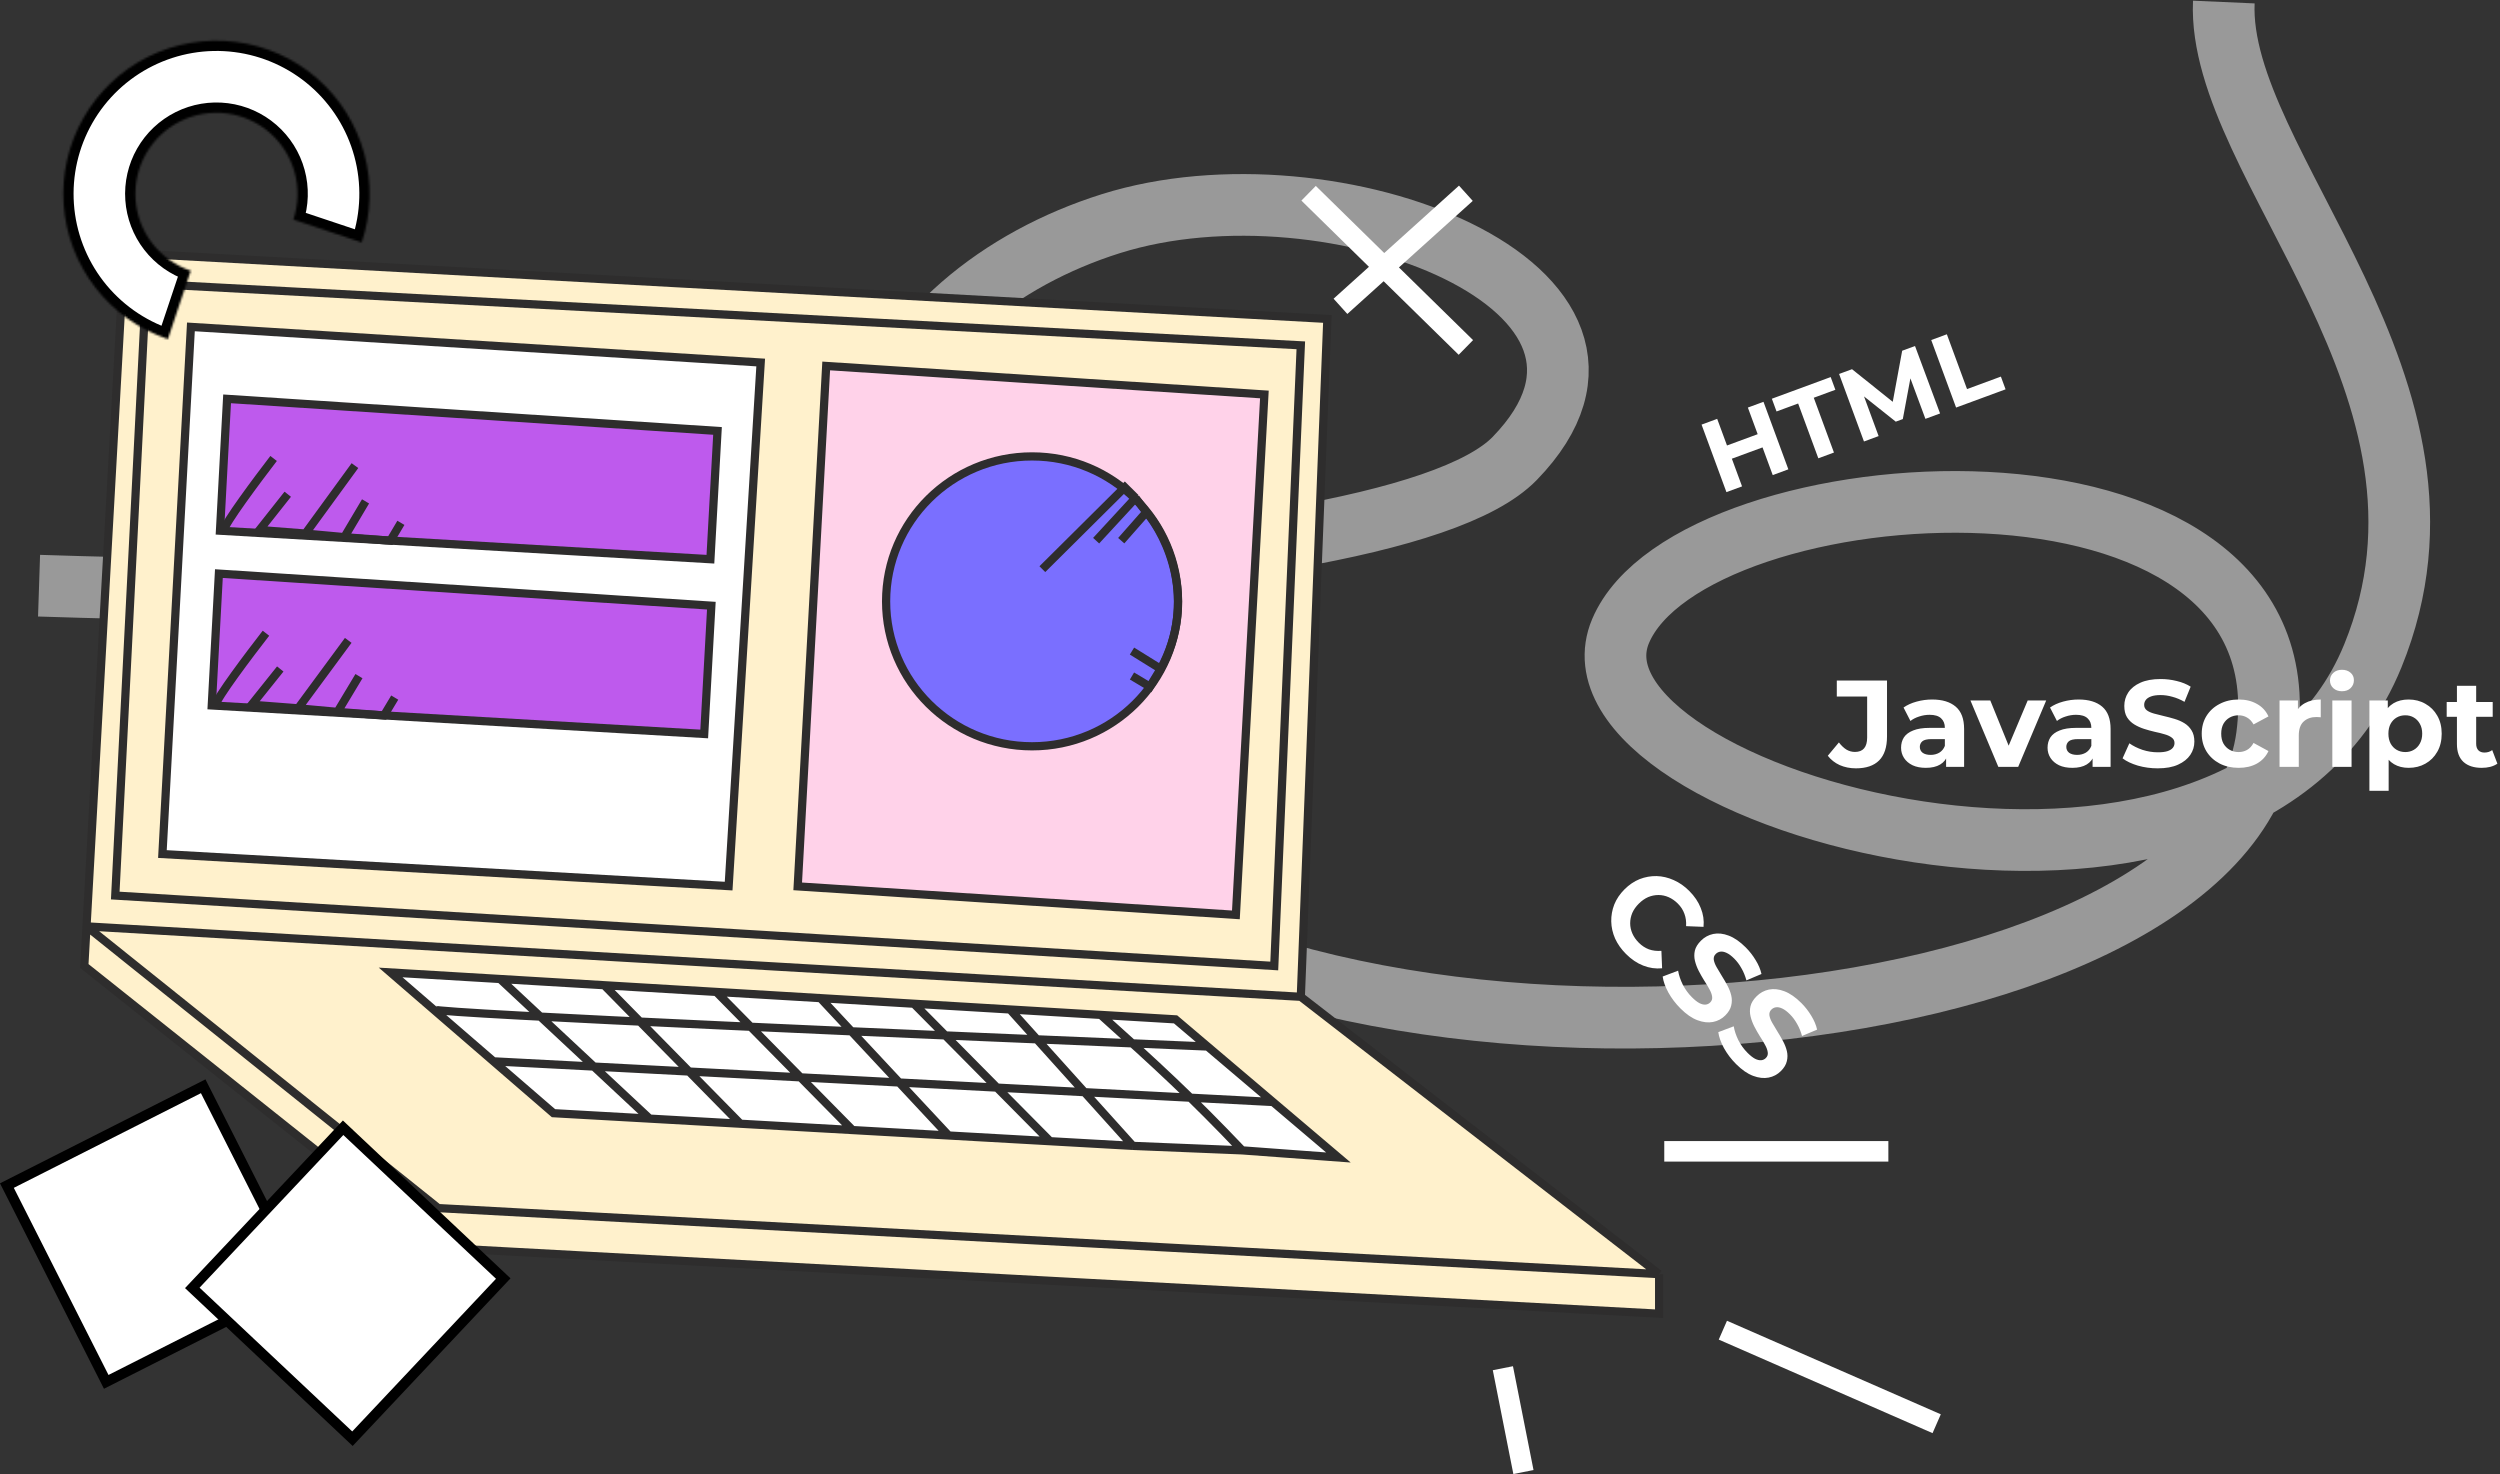 <svg width="1216" height="717" viewBox="0 0 1216 717" fill="none" xmlns="http://www.w3.org/2000/svg">
<rect x="0" y="0" width="1216" height="717" fill="#333333" stroke="none"/>
<path d="M19 284.875C231.432 291.871 672.391 289.286 736.771 222.977C817.245 140.092 647.799 74.993 540.334 108.787C432.868 142.582 352.893 256.772 494.348 402.978C635.803 549.185 1082.16 511.477 1102.65 358.156C1123.15 204.835 822.743 225.468 788.254 306.93C753.765 388.393 1087.66 481.951 1154.14 319.025C1207.32 188.685 1078.16 80.329 1081.66 1" stroke="white" stroke-opacity="0.5" stroke-width="30"/>
<path d="M60.365 123L645.624 155.116L632.713 484.842L807 619.73V639L213.135 606.884L41 469.855L42.076 450.585L60.365 123Z" fill="#FFF1CC"/>
<path d="M632.713 484.842L645.624 155.116L60.365 123L42.076 450.585M632.713 484.842L807 619.73M632.713 484.842C629.271 484.842 237.521 462.004 42.076 450.585M807 619.73V639L213.135 606.884L41 469.855L42.076 450.585M807 619.73L213.135 587.614L42.076 450.585M71.124 137.988L56.062 435.598L619.803 469.855L632.713 167.963L71.124 137.988Z" stroke="#2E2D2D" stroke-width="4"/>
<path d="M79 415.408L92.857 159L370 176.325L354.411 431L79 415.408Z" fill="white" stroke="#2E2D2D" stroke-width="4"/>
<path d="M388 431.13L401.863 178L615 191.87L601.137 445L388 431.13Z" fill="#FFD2E9" stroke="#2E2D2D" stroke-width="4"/>
<path d="M107 258.133L110.457 194L349 209.6L345.543 272L107 258.133Z" fill="#BE5AED" stroke="#2E2D2D" stroke-width="4"/>
<path d="M103 343.133L106.471 279L346 294.6L342.529 357L103 343.133Z" fill="#BE5AED" stroke="#2E2D2D" stroke-width="4"/>
<path d="M109 257.783C109 255 125.053 233.435 133.08 223M139.96 240.391L126.2 257.783L148.56 259.522M148.56 259.522L172.64 226.478M148.56 259.522L167.48 261.261M167.48 261.261L177.8 243.87M167.48 261.261L189.84 263L195 254.304" stroke="#2E2D2D" stroke-width="4"/>
<path d="M105 342.783C105 340 121.24 318.435 129.36 308M136.32 325.391L122.4 342.783L145.02 344.522M145.02 344.522L169.38 311.478M145.02 344.522L164.16 346.261M164.16 346.261L174.6 328.87M164.16 346.261L186.78 348L192 339.304" stroke="#2E2D2D" stroke-width="4"/>
<path d="M573 292.5C573 331.423 541.225 363 502 363C462.775 363 431 331.423 431 292.5C431 253.577 462.775 222 502 222C541.225 222 573 253.577 573 292.5Z" fill="#7A6FFF" stroke="#2E2D2D" stroke-width="4"/>
<path d="M507 276.839C507 276.839 531.447 252.558 547.111 237L552.343 242.196M552.343 242.196L533.159 262.982M552.343 242.196L557.574 249.125M557.574 249.125L545.367 262.982M557.574 249.125C567.457 260.673 582.687 292.082 564.55 325.339M564.55 325.339L550.599 316.679M564.55 325.339L559.318 334L550.599 328.804" stroke="#2E2D2D" stroke-width="4"/>
<path d="M190 473L243.242 476.182L293.887 479.209L348.428 482.468L399.073 485.495L444.524 488.211L491.273 491.005L535.425 493.644L571.786 495.817L587.369 509.033L619.185 536.017L651 563L604.207 559.538L551.008 557.356L510.752 555.084L461.406 552.299L414.656 549.66L360.115 546.581L315.963 544.089L269.214 541.451L240.025 516.228L210.836 491.005L190 473Z" fill="white"/>
<path d="M243.242 476.182L190 473L210.836 491.005M243.242 476.182L315.963 544.089M243.242 476.182L293.887 479.209M315.963 544.089L269.214 541.451L240.025 516.228M315.963 544.089L360.115 546.581M360.115 546.581L293.887 479.209M360.115 546.581L414.656 549.66M293.887 479.209L348.428 482.468M348.428 482.468L414.656 549.66M348.428 482.468L399.073 485.495M414.656 549.66L461.406 552.299M461.406 552.299L399.073 485.495M461.406 552.299L510.752 555.084M399.073 485.495L444.524 488.211M444.524 488.211L510.752 555.084M444.524 488.211L491.273 491.005M510.752 555.084L551.008 557.356M551.008 557.356L491.273 491.005M551.008 557.356L604.207 559.538M491.273 491.005L535.425 493.644M604.207 559.538L651 563L619.185 536.017M604.207 559.538C579.944 533.969 562.613 518 535.425 493.644M535.425 493.644L571.786 495.817L587.369 509.033M210.836 491.005C213.279 493.116 462.876 503.903 587.369 509.033M210.836 491.005L240.025 516.228M587.369 509.033L619.185 536.017M619.185 536.017L240.025 516.228" stroke="#2E2D2D" stroke-width="4"/>
<path d="M850.161 198.239L857.762 195.439L869.857 228.283L862.257 231.082L850.161 198.239ZM847.336 236.577L839.735 239.376L827.64 206.533L835.24 203.733L847.336 236.577ZM857.86 217.409L841.814 223.318L839.447 216.891L855.493 210.981L857.86 217.409ZM884.431 222.915L874.616 196.265L864.107 200.136L861.826 193.943L890.446 183.402L892.727 189.595L882.217 193.466L892.032 220.116L884.431 222.915ZM906.632 214.739L894.536 181.896L900.823 179.58L923.341 197.609L920.01 198.836L925.221 170.595L931.461 168.297L943.651 201.105L936.519 203.732L928.403 181.838L929.717 181.354L925.528 203.837L922.103 205.098L904.099 190.789L905.694 190.201L913.764 212.113L906.632 214.739ZM951.443 198.236L939.348 165.392L946.948 162.593L956.763 189.243L973.232 183.178L975.513 189.371L951.443 198.236Z" fill="white"/>
<path d="M790.881 464.013C788.59 461.722 786.823 459.219 785.578 456.503C784.39 453.788 783.768 451.016 783.711 448.188C783.655 445.359 784.15 442.602 785.196 439.915C786.271 437.256 787.926 434.809 790.16 432.575C792.395 430.34 794.841 428.686 797.5 427.611C800.187 426.565 802.945 426.07 805.773 426.126C808.63 426.211 811.402 426.862 814.089 428.078C816.804 429.266 819.321 431.019 821.64 433.339C824.214 435.912 826.081 438.684 827.241 441.654C828.457 444.624 828.91 447.679 828.598 450.818L820.113 450.479C820.255 448.301 819.986 446.307 819.307 444.497C818.657 442.658 817.596 441.004 816.125 439.533C814.739 438.147 813.24 437.1 811.628 436.393C810.016 435.686 808.361 435.333 806.664 435.333C804.967 435.333 803.298 435.672 801.658 436.351C800.045 437.058 798.532 438.119 797.118 439.533C795.704 440.947 794.643 442.46 793.936 444.072C793.257 445.713 792.918 447.382 792.918 449.079C792.918 450.776 793.271 452.43 793.978 454.043C794.686 455.655 795.732 457.154 797.118 458.54C798.589 460.011 800.229 461.085 802.039 461.764C803.878 462.415 805.9 462.655 808.106 462.486L808.446 470.971C805.306 471.282 802.237 470.844 799.239 469.656C796.27 468.496 793.484 466.615 790.881 464.013ZM817.376 490.508C815 488.132 813.035 485.544 811.479 482.744C809.952 479.915 809.032 477.327 808.721 474.98L816.231 472.137C816.598 474.315 817.348 476.564 818.479 478.883C819.667 481.202 821.152 483.253 822.934 485.035C824.292 486.393 825.508 487.354 826.583 487.92C827.714 488.486 828.718 488.726 829.595 488.641C830.472 488.556 831.221 488.203 831.844 487.58C832.636 486.788 832.947 485.855 832.777 484.78C832.636 483.677 832.197 482.475 831.462 481.174C830.755 479.845 829.906 478.43 828.916 476.931C827.983 475.432 827.092 473.863 826.243 472.222C825.423 470.61 824.815 468.984 824.419 467.343C824.023 465.703 824.009 464.048 824.377 462.379C824.773 460.739 825.763 459.126 827.347 457.543C829.044 455.845 831.038 454.757 833.329 454.276C835.676 453.795 838.179 454.064 840.838 455.082C843.553 456.1 846.311 458.009 849.111 460.809C850.978 462.676 852.59 464.741 853.948 467.004C855.334 469.238 856.281 471.487 856.79 473.749L849.451 476.847C848.857 474.669 848.051 472.703 847.032 470.949C846.042 469.167 844.883 467.612 843.553 466.282C842.224 464.953 840.98 464.02 839.82 463.482C838.66 462.945 837.642 462.747 836.765 462.888C835.917 463.001 835.167 463.383 834.517 464.034C833.753 464.797 833.442 465.731 833.583 466.834C833.753 467.909 834.205 469.097 834.941 470.398C835.676 471.699 836.511 473.099 837.444 474.598C838.406 476.125 839.311 477.681 840.159 479.265C841.036 480.877 841.672 482.503 842.068 484.144C842.464 485.784 842.464 487.425 842.068 489.065C841.701 490.734 840.739 492.346 839.183 493.902C837.515 495.571 835.521 496.631 833.201 497.084C830.882 497.537 828.365 497.254 825.649 496.235C822.962 495.245 820.205 493.336 817.376 490.508ZM844.431 517.563C842.056 515.187 840.09 512.599 838.534 509.799C837.007 506.971 836.088 504.383 835.776 502.035L843.286 499.192C843.654 501.37 844.403 503.619 845.535 505.938C846.722 508.257 848.207 510.308 849.989 512.09C851.347 513.448 852.563 514.409 853.638 514.975C854.769 515.541 855.773 515.781 856.65 515.696C857.527 515.611 858.277 515.258 858.899 514.636C859.691 513.844 860.002 512.91 859.832 511.835C859.691 510.732 859.252 509.53 858.517 508.229C857.81 506.9 856.961 505.486 855.971 503.987C855.038 502.487 854.147 500.918 853.299 499.277C852.478 497.665 851.87 496.039 851.474 494.398C851.078 492.758 851.064 491.103 851.432 489.434C851.828 487.794 852.818 486.182 854.402 484.598C856.099 482.901 858.093 481.812 860.384 481.331C862.731 480.85 865.235 481.119 867.893 482.137C870.609 483.155 873.366 485.064 876.166 487.865C878.033 489.731 879.645 491.796 881.003 494.059C882.389 496.293 883.336 498.542 883.846 500.805L876.506 503.902C875.912 501.724 875.106 499.758 874.087 498.004C873.098 496.223 871.938 494.667 870.609 493.338C869.279 492.008 868.035 491.075 866.875 490.537C865.715 490 864.697 489.802 863.82 489.943C862.972 490.057 862.222 490.438 861.572 491.089C860.808 491.853 860.497 492.786 860.638 493.889C860.808 494.964 861.261 496.152 861.996 497.453C862.731 498.754 863.566 500.154 864.499 501.653C865.461 503.18 866.366 504.736 867.214 506.32C868.091 507.932 868.728 509.559 869.124 511.199C869.52 512.84 869.52 514.48 869.124 516.12C868.756 517.789 867.794 519.401 866.239 520.957C864.57 522.626 862.576 523.687 860.256 524.139C857.937 524.592 855.42 524.309 852.705 523.291C850.018 522.301 847.26 520.391 844.431 517.563Z" fill="white"/>
<path d="M902.72 373.72C899.88 373.72 897.26 373.2 894.86 372.16C892.5 371.08 890.56 369.56 889.04 367.6L894.44 361.12C895.6 362.64 896.82 363.8 898.1 364.6C899.38 365.36 900.76 365.74 902.24 365.74C906.2 365.74 908.18 363.42 908.18 358.78V338.8H893.42V331H917.84V358.24C917.84 363.44 916.56 367.32 914 369.88C911.44 372.44 907.68 373.72 902.72 373.72ZM946.581 373V366.7L945.981 365.32V354.04C945.981 352.04 945.361 350.48 944.121 349.36C942.921 348.24 941.061 347.68 938.541 347.68C936.821 347.68 935.121 347.96 933.441 348.52C931.801 349.04 930.401 349.76 929.241 350.68L925.881 344.14C927.641 342.9 929.761 341.94 932.241 341.26C934.721 340.58 937.241 340.24 939.801 340.24C944.721 340.24 948.541 341.4 951.261 343.72C953.981 346.04 955.341 349.66 955.341 354.58V373H946.581ZM936.741 373.48C934.221 373.48 932.061 373.06 930.261 372.22C928.461 371.34 927.081 370.16 926.121 368.68C925.161 367.2 924.681 365.54 924.681 363.7C924.681 361.78 925.141 360.1 926.061 358.66C927.021 357.22 928.521 356.1 930.561 355.3C932.601 354.46 935.261 354.04 938.541 354.04H947.121V359.5H939.561C937.361 359.5 935.841 359.86 935.001 360.58C934.201 361.3 933.801 362.2 933.801 363.28C933.801 364.48 934.261 365.44 935.181 366.16C936.141 366.84 937.441 367.18 939.081 367.18C940.641 367.18 942.041 366.82 943.281 366.1C944.521 365.34 945.421 364.24 945.981 362.8L947.421 367.12C946.741 369.2 945.501 370.78 943.701 371.86C941.901 372.94 939.581 373.48 936.741 373.48ZM971.986 373L958.426 340.72H968.086L979.366 368.5H974.566L986.266 340.72H995.266L981.646 373H971.986ZM1017.83 373V366.7L1017.23 365.32V354.04C1017.23 352.04 1016.61 350.48 1015.37 349.36C1014.17 348.24 1012.31 347.68 1009.79 347.68C1008.07 347.68 1006.37 347.96 1004.69 348.52C1003.05 349.04 1001.65 349.76 1000.49 350.68L997.131 344.14C998.891 342.9 1001.01 341.94 1003.49 341.26C1005.97 340.58 1008.49 340.24 1011.05 340.24C1015.97 340.24 1019.79 341.4 1022.51 343.72C1025.23 346.04 1026.59 349.66 1026.59 354.58V373H1017.83ZM1007.99 373.48C1005.47 373.48 1003.31 373.06 1001.51 372.22C999.711 371.34 998.331 370.16 997.371 368.68C996.411 367.2 995.931 365.54 995.931 363.7C995.931 361.78 996.391 360.1 997.311 358.66C998.271 357.22 999.771 356.1 1001.81 355.3C1003.85 354.46 1006.51 354.04 1009.79 354.04H1018.37V359.5H1010.81C1008.61 359.5 1007.09 359.86 1006.25 360.58C1005.45 361.3 1005.05 362.2 1005.05 363.28C1005.05 364.48 1005.51 365.44 1006.43 366.16C1007.39 366.84 1008.69 367.18 1010.33 367.18C1011.89 367.18 1013.29 366.82 1014.53 366.1C1015.77 365.34 1016.67 364.24 1017.23 362.8L1018.67 367.12C1017.99 369.2 1016.75 370.78 1014.95 371.86C1013.15 372.94 1010.83 373.48 1007.99 373.48ZM1049.52 373.72C1046.16 373.72 1042.94 373.28 1039.86 372.4C1036.78 371.48 1034.3 370.3 1032.42 368.86L1035.72 361.54C1037.52 362.82 1039.64 363.88 1042.08 364.72C1044.56 365.52 1047.06 365.92 1049.58 365.92C1051.5 365.92 1053.04 365.74 1054.2 365.38C1055.4 364.98 1056.28 364.44 1056.84 363.76C1057.4 363.08 1057.68 362.3 1057.68 361.42C1057.68 360.3 1057.24 359.42 1056.36 358.78C1055.48 358.1 1054.32 357.56 1052.88 357.16C1051.44 356.72 1049.84 356.32 1048.08 355.96C1046.36 355.56 1044.62 355.08 1042.86 354.52C1041.14 353.96 1039.56 353.24 1038.12 352.36C1036.68 351.48 1035.5 350.32 1034.58 348.88C1033.7 347.44 1033.26 345.6 1033.26 343.36C1033.26 340.96 1033.9 338.78 1035.18 336.82C1036.5 334.82 1038.46 333.24 1041.06 332.08C1043.7 330.88 1047 330.28 1050.96 330.28C1053.6 330.28 1056.2 330.6 1058.76 331.24C1061.32 331.84 1063.58 332.76 1065.54 334L1062.54 341.38C1060.58 340.26 1058.62 339.44 1056.66 338.92C1054.7 338.36 1052.78 338.08 1050.9 338.08C1049.02 338.08 1047.48 338.3 1046.28 338.74C1045.08 339.18 1044.22 339.76 1043.7 340.48C1043.18 341.16 1042.92 341.96 1042.92 342.88C1042.92 343.96 1043.36 344.84 1044.24 345.52C1045.12 346.16 1046.28 346.68 1047.72 347.08C1049.16 347.48 1050.74 347.88 1052.46 348.28C1054.22 348.68 1055.96 349.14 1057.68 349.66C1059.44 350.18 1061.04 350.88 1062.48 351.76C1063.92 352.64 1065.08 353.8 1065.96 355.24C1066.88 356.68 1067.34 358.5 1067.34 360.7C1067.34 363.06 1066.68 365.22 1065.36 367.18C1064.04 369.14 1062.06 370.72 1059.42 371.92C1056.82 373.12 1053.52 373.72 1049.52 373.72ZM1088.92 373.48C1085.44 373.48 1082.34 372.78 1079.62 371.38C1076.9 369.94 1074.76 367.96 1073.2 365.44C1071.68 362.92 1070.92 360.06 1070.92 356.86C1070.92 353.62 1071.68 350.76 1073.2 348.28C1074.76 345.76 1076.9 343.8 1079.62 342.4C1082.34 340.96 1085.44 340.24 1088.92 340.24C1092.32 340.24 1095.28 340.96 1097.8 342.4C1100.32 343.8 1102.18 345.82 1103.38 348.46L1096.12 352.36C1095.28 350.84 1094.22 349.72 1092.94 349C1091.7 348.28 1090.34 347.92 1088.86 347.92C1087.26 347.92 1085.82 348.28 1084.54 349C1083.26 349.72 1082.24 350.74 1081.48 352.06C1080.76 353.38 1080.4 354.98 1080.4 356.86C1080.4 358.74 1080.76 360.34 1081.48 361.66C1082.24 362.98 1083.26 364 1084.54 364.72C1085.82 365.44 1087.26 365.8 1088.86 365.8C1090.34 365.8 1091.7 365.46 1092.94 364.78C1094.22 364.06 1095.28 362.92 1096.12 361.36L1103.38 365.32C1102.18 367.92 1100.32 369.94 1097.8 371.38C1095.28 372.78 1092.32 373.48 1088.92 373.48ZM1108.77 373V340.72H1117.71V349.84L1116.45 347.2C1117.41 344.92 1118.95 343.2 1121.07 342.04C1123.19 340.84 1125.77 340.24 1128.81 340.24V348.88C1128.41 348.84 1128.05 348.82 1127.73 348.82C1127.41 348.78 1127.07 348.76 1126.71 348.76C1124.15 348.76 1122.07 349.5 1120.47 350.98C1118.91 352.42 1118.13 354.68 1118.13 357.76V373H1108.77ZM1134.44 373V340.72H1143.8V373H1134.44ZM1139.12 336.22C1137.4 336.22 1136 335.72 1134.92 334.72C1133.84 333.72 1133.3 332.48 1133.3 331C1133.3 329.52 1133.84 328.28 1134.92 327.28C1136 326.28 1137.4 325.78 1139.12 325.78C1140.84 325.78 1142.24 326.26 1143.32 327.22C1144.4 328.14 1144.94 329.34 1144.94 330.82C1144.94 332.38 1144.4 333.68 1143.32 334.72C1142.28 335.72 1140.88 336.22 1139.12 336.22ZM1171.56 373.48C1168.84 373.48 1166.46 372.88 1164.42 371.68C1162.38 370.48 1160.78 368.66 1159.62 366.22C1158.5 363.74 1157.94 360.62 1157.94 356.86C1157.94 353.06 1158.48 349.94 1159.56 347.5C1160.64 345.06 1162.2 343.24 1164.24 342.04C1166.28 340.84 1168.72 340.24 1171.56 340.24C1174.6 340.24 1177.32 340.94 1179.72 342.34C1182.16 343.7 1184.08 345.62 1185.48 348.1C1186.92 350.58 1187.64 353.5 1187.64 356.86C1187.64 360.26 1186.92 363.2 1185.48 365.68C1184.08 368.16 1182.16 370.08 1179.72 371.44C1177.32 372.8 1174.6 373.48 1171.56 373.48ZM1152.48 384.64V340.72H1161.42V347.32L1161.24 356.92L1161.84 366.46V384.64H1152.48ZM1169.94 365.8C1171.5 365.8 1172.88 365.44 1174.08 364.72C1175.32 364 1176.3 362.98 1177.02 361.66C1177.78 360.3 1178.16 358.7 1178.16 356.86C1178.16 354.98 1177.78 353.38 1177.02 352.06C1176.3 350.74 1175.32 349.72 1174.08 349C1172.88 348.28 1171.5 347.92 1169.94 347.92C1168.38 347.92 1166.98 348.28 1165.74 349C1164.5 349.72 1163.52 350.74 1162.8 352.06C1162.08 353.38 1161.72 354.98 1161.72 356.86C1161.72 358.7 1162.08 360.3 1162.8 361.66C1163.52 362.98 1164.5 364 1165.74 364.72C1166.98 365.44 1168.38 365.8 1169.94 365.8ZM1207.11 373.48C1203.31 373.48 1200.35 372.52 1198.23 370.6C1196.11 368.64 1195.05 365.74 1195.05 361.9V333.58H1204.41V361.78C1204.41 363.14 1204.77 364.2 1205.49 364.96C1206.21 365.68 1207.19 366.04 1208.43 366.04C1209.91 366.04 1211.17 365.64 1212.21 364.84L1214.73 371.44C1213.77 372.12 1212.61 372.64 1211.25 373C1209.93 373.32 1208.55 373.48 1207.11 373.48ZM1190.07 348.64V341.44H1212.45V348.64H1190.07Z" fill="white"/>
<path d="M838 647L942 692.5M731 665.5L741 716M809.5 560H918.5" stroke="white" stroke-width="10"/>
<path d="M636.5 94L713 169M713 94L652 149" stroke="white" stroke-width="10"/>
<rect x="3.359" y="576.668" width="107" height="107" transform="rotate(-26.839 3.359 576.668)" fill="white" stroke="black" stroke-width="5"/>
<rect x="93.534" y="626.432" width="107" height="107" transform="rotate(-46.721 93.534 626.432)" fill="white" stroke="black" stroke-width="5"/>
<mask id="path-21-inside-1_526_130" fill="white">
<path d="M175.937 117.915C180.61 103.941 181.035 88.895 177.158 74.68C173.281 60.464 165.275 47.718 154.153 38.052C143.032 28.387 129.294 22.236 114.677 20.378C100.06 18.521 85.22 21.039 72.034 27.615C58.848 34.191 47.909 44.53 40.599 57.323C33.288 70.117 29.936 84.791 30.966 99.489C31.995 114.188 37.36 128.251 46.383 139.901C55.405 151.55 67.679 160.263 81.653 164.937L92.775 131.684C85.378 129.21 78.88 124.598 74.104 118.431C69.329 112.265 66.489 104.82 65.944 97.039C65.398 89.259 67.173 81.491 71.043 74.719C74.912 67.947 80.703 62.474 87.683 58.993C94.663 55.512 102.518 54.178 110.256 55.162C117.994 56.145 125.266 59.401 131.153 64.518C137.04 69.634 141.278 76.381 143.33 83.906C145.383 91.431 145.158 99.396 142.684 106.793L175.937 117.915Z"/>
</mask>
<path d="M175.937 117.915C180.61 103.941 181.035 88.895 177.158 74.68C173.281 60.464 165.275 47.718 154.153 38.052C143.032 28.387 129.294 22.236 114.677 20.378C100.06 18.521 85.22 21.039 72.034 27.615C58.848 34.191 47.909 44.53 40.599 57.323C33.288 70.117 29.936 84.791 30.966 99.489C31.995 114.188 37.36 128.251 46.383 139.901C55.405 151.55 67.679 160.263 81.653 164.937L92.775 131.684C85.378 129.21 78.88 124.598 74.104 118.431C69.329 112.265 66.489 104.82 65.944 97.039C65.398 89.259 67.173 81.491 71.043 74.719C74.912 67.947 80.703 62.474 87.683 58.993C94.663 55.512 102.518 54.178 110.256 55.162C117.994 56.145 125.266 59.401 131.153 64.518C137.04 69.634 141.278 76.381 143.33 83.906C145.383 91.431 145.158 99.396 142.684 106.793L175.937 117.915Z" fill="white" stroke="black" stroke-width="10" mask="url(#path-21-inside-1_526_130)"/>
</svg>
